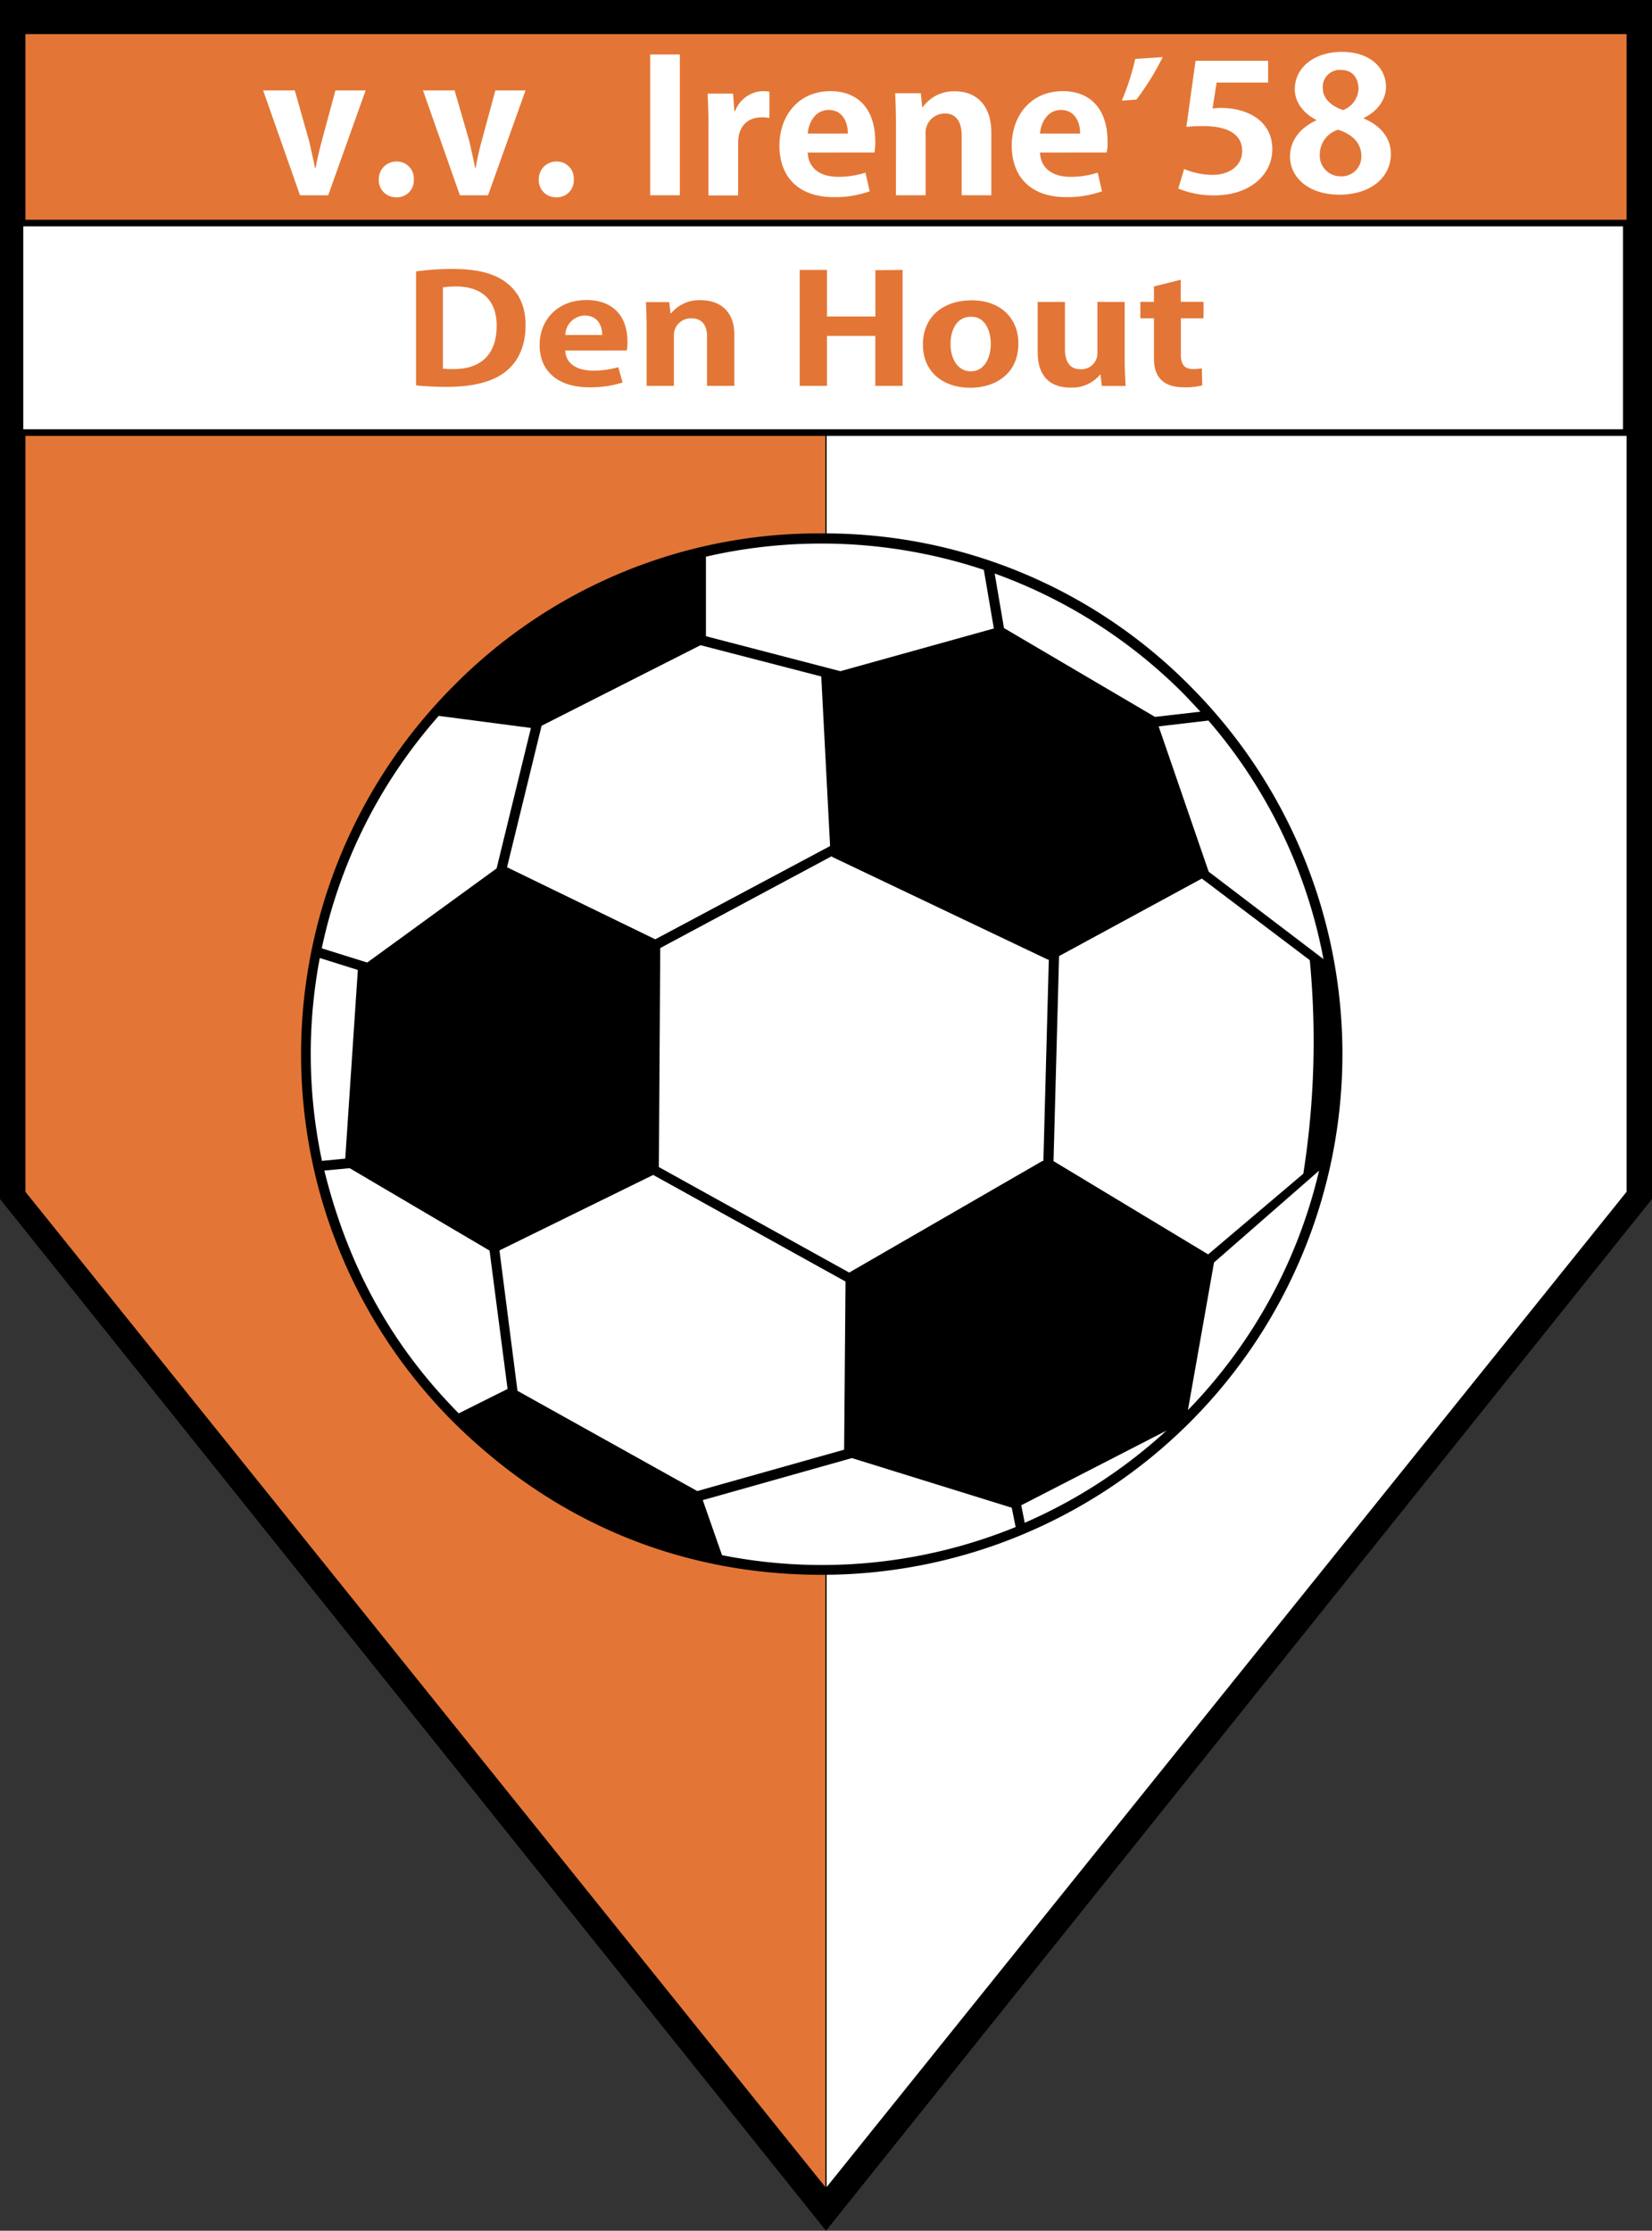 <svg xmlns="http://www.w3.org/2000/svg" viewBox="0 0 283.46 382.74"><rect x="0" y="0" width="283.46" height="382.74" fill="#333333" stroke="none"/><defs><style>.cls-1,.cls-2,.cls-3,.cls-4{fill-rule:evenodd;}.cls-2,.cls-6{fill:#e37636;}.cls-2,.cls-3,.cls-4{stroke:#000;stroke-linecap:round;stroke-linejoin:round;}.cls-2,.cls-3{stroke-width:0.22px;}.cls-3,.cls-4,.cls-5{fill:#fff;}.cls-4{stroke-width:1.13px;}</style></defs><title>Middel 1</title><g id="Laag_2" data-name="Laag 2"><g id="Laag_1-2" data-name="Laag 1"><polygon class="cls-1" points="0 0 0 205.72 141.73 382.74 283.46 205.72 283.46 0 0 0 0 0"/><polygon class="cls-2" points="4.25 5.74 4.25 204.52 141.73 375.56 279.21 204.52 279.21 5.74 4.25 5.74 4.25 5.74"/><polygon class="cls-3" points="141.73 375.56 279.21 204.52 279.21 53.91 141.73 53.91 141.73 375.56 141.73 375.56"/><polygon class="cls-4" points="3.43 38.27 279.05 38.27 279.05 74.22 3.43 74.22 3.43 38.27 3.43 38.27"/><path class="cls-5" d="M230.1,12c2.17,0,3,1.63,3,3.27a4.09,4.09,0,0,1-2.65,3.62c-2-.69-3.48-1.95-3.48-3.78A2.91,2.91,0,0,1,230.1,12ZM230,30.25a3.54,3.54,0,0,1-3.54-3.77,4.43,4.43,0,0,1,3.13-4.22c2.27.7,4,2.17,4,4.5A3.38,3.38,0,0,1,230,30.25Zm4-10c2.65-1.32,3.82-3.43,3.82-5.35,0-3-2.44-6-7.6-6-4.5,0-8.05,2.51-8.05,6.44,0,2,1.28,4,3.68,5.23v.09c-2.61,1.2-4.5,3.3-4.5,6.23,0,3.4,3,6.51,8.49,6.51,5.16,0,8.81-2.8,8.81-7,0-3-2.1-5-4.65-6.07v-.07Zm-30.49,1.53a26.79,26.79,0,0,1,2.92-.15c4.4,0,6.71,1.53,6.71,4.25S210.74,30,208.1,30a12.68,12.68,0,0,1-4.92-1l-1,3.35a15.73,15.73,0,0,0,6.19,1.17c6.12,0,9.94-3.57,9.94-7.91,0-4.88-4.26-7.09-8.8-7.09a11,11,0,0,0-1.45.09l.69-4.44h8.84V10.43H205.14l-1.58,11.35ZM195,17.08A45.27,45.27,0,0,0,199.5,9.8l-4.71.31a41.3,41.3,0,0,1-2.31,7.16l2.55-.19Zm-16.55,5.84c.14-1.73,1.17-4.05,3.61-4.05s3.3,2.23,3.27,4.05Zm11.45,3.24a9.39,9.39,0,0,0,.14-1.86c0-5.65-3-8.66-7.67-8.66-5.6,0-8.77,4.33-8.77,9.35,0,5.44,3.37,8.83,9.29,8.83a17.57,17.57,0,0,0,6.19-1l-.73-3.2a15,15,0,0,1-4.67.72c-2.75,0-5.09-1.19-5.23-4.17Zm-31.67-7.79L158,16h-4.4c.07,1.55.13,3.21.13,5.26V33.5h5.09V23.09a3.31,3.31,0,0,1,3.27-3.62c2.17,0,2.92,1.69,2.92,3.83V33.5h5.09V22.8c0-4.9-2.71-7.13-6.22-7.13a6.53,6.53,0,0,0-5.54,2.7Zm-19.64,4.55c.14-1.73,1.17-4.05,3.61-4.05s3.31,2.23,3.27,4.05Zm11.45,3.24a9.39,9.39,0,0,0,.14-1.86c0-5.65-3-8.66-7.67-8.66-5.6,0-8.77,4.33-8.77,9.35,0,5.44,3.37,8.83,9.29,8.83a17.53,17.53,0,0,0,6.19-1l-.72-3.2a15.14,15.14,0,0,1-4.68.72c-2.75,0-5.09-1.19-5.23-4.17ZM126,19.06l-.21-3h-4.37c.07,1.57.14,3.3.14,5.47v12h5.09v-9c0-3,1.76-4.4,4.06-4.4a7.2,7.2,0,0,1,1.31.1V15.73a6.19,6.19,0,0,0-1.14-.09,5.25,5.25,0,0,0-4.74,3.42ZM116.65,33.5V9.35h-5.09V33.5Zm-21.2.35a2.88,2.88,0,0,0,3-3.07,2.9,2.9,0,0,0-3-3.07,3,3,0,0,0-3,3.07,2.91,2.91,0,0,0,3,3.07ZM82.63,24.23c-.41,1.58-.75,3-1,4.58h-.1c-.31-1.55-.65-3-1-4.58L78,15.51H72.58l6.33,18h4.83l6.43-18H85l-2.36,8.72ZM68,33.85a2.88,2.88,0,0,0,3-3.07,2.9,2.9,0,0,0-3-3.07,3,3,0,0,0-3,3.07,2.92,2.92,0,0,0,3,3.07ZM55.2,24.23c-.41,1.58-.75,3-1.05,4.58h-.1c-.31-1.55-.65-3-1-4.58l-2.47-8.72H45.15l6.33,18h4.83l6.43-18H57.56L55.2,24.23Z"/><path class="cls-6" d="M195.67,51.79v2.82H198v6.65c0,1.6.1,5.19,5.16,5.19a11.3,11.3,0,0,0,3.13-.33l-.07-2.92a9,9,0,0,1-1.51.12c-1.43,0-2.09-.72-2.09-2.45V54.61h3.89V51.79H202.6V48L198,49.15v2.64Zm-7.37,0v8.87a2.74,2.74,0,0,1-2.88,2.69c-1.93,0-2.69-1.37-2.69-3.54v-8h-4.68v8.59c0,4.32,2.28,6.1,5.63,6.1a6.24,6.24,0,0,0,5.06-2.2h.1l.22,1.92h4.08c-.06-1.22-.16-2.69-.16-4.4v-10ZM170,59c0,2.56-1.2,4.71-3.42,4.71s-3.48-2.12-3.48-4.68c0-2.2.92-4.68,3.51-4.68C169,54.3,170,56.7,170,59Zm-3.29-7.47c-4.78,0-8.35,2.74-8.35,7.58,0,4.68,3.41,7.42,8.16,7.42,3.92,0,8.22-2.12,8.22-7.6,0-4.37-3.1-7.4-8-7.4Zm-16.51-5.17v7.94H141.9V46.31h-4.68V66.2h4.68V57.64h8.29V66.2h4.68V46.31Zm-35.14,7.42-.23-1.94h-4c.06,1.27.12,2.64.12,4.33V66.2h4.68V57.62a2.89,2.89,0,0,1,3-3c2,0,2.69,1.4,2.69,3.16V66.2H126V57.38c0-4-2.5-5.87-5.73-5.87a6.2,6.2,0,0,0-5.09,2.22ZM97,57.48a3.42,3.42,0,0,1,3.33-3.34c2.3,0,3,1.84,3,3.34Zm10.54,2.66a7.55,7.55,0,0,0,.12-1.52c0-4.66-2.78-7.14-7-7.14-5.16,0-8.07,3.57-8.07,7.71,0,4.47,3.1,7.26,8.54,7.26a18.14,18.14,0,0,0,5.7-.82L106.09,63a15.65,15.65,0,0,1-4.3.59c-2.53,0-4.68-1-4.81-3.44ZM76,49.31a14.21,14.21,0,0,1,2.22-.16c4.33,0,7,2.23,7,6.73,0,5.22-3,7.47-7.43,7.44A14.32,14.32,0,0,1,76,63.25V49.31ZM71.39,66.12a51.1,51.1,0,0,0,5.29.26c4.24,0,7.62-.8,9.83-2.43,1.87-1.38,3.67-3.86,3.67-8.13,0-3.59-1.36-6-3.67-7.6-2-1.37-4.77-2.07-8.82-2.07a43.61,43.61,0,0,0-6.3.42V66.12Z"/><path d="M141,91.52a88.17,88.17,0,0,1,63.18,26.16A89.35,89.35,0,0,1,141,270.2c-23.71,0-45.48-8.65-63.17-26.17a89.18,89.18,0,0,1-23.9-43.1c-.11-.47-.21-.94-.31-1.41a89.44,89.44,0,0,1,24.21-81.84A87.92,87.92,0,0,1,141,91.52Z"/><path class="cls-5" d="M200.23,245.42l-25,12.85.6,3a87.7,87.7,0,0,0,24.36-15.85Z"/><path class="cls-5" d="M226.31,200.88l-18,15.73-4.48,25.33a87.51,87.51,0,0,0,22.5-41.06Z"/><path class="cls-5" d="M207.34,123.63l-8.53,1,8.58,24.93,19.7,15a87.28,87.28,0,0,0-19.75-40.94Z"/><path class="cls-5" d="M121.13,95.47v13.69l23.06,6,26.34-7.33-1.72-10.06a88.35,88.35,0,0,0-47.68-2.26Z"/><path class="cls-5" d="M61.43,166.43l-6.56-2.06a88.31,88.31,0,0,0,.26,34.26l.11.55,4-.39,2.16-32.36Z"/><path class="cls-5" d="M75.3,122.81a87.41,87.41,0,0,0-20.09,39.9l7.8,2.44L85.21,149l5.89-24.1-15.8-2.07Z"/><path class="cls-5" d="M198.18,123l7.79-.89c-1-1.09-2-2.16-3-3.19a87.6,87.6,0,0,0-32.3-20.52l1.6,9.36L198.18,123Z"/><path class="cls-5" d="M207.3,215.22l16.33-13.84a146.54,146.54,0,0,0,1.11-36.64l-18.52-14-24.5,13.3-.95,35.18,26.53,16Z"/><path class="cls-5" d="M120.57,257.34l3.32,9.49A88,88,0,0,0,174.27,262l-.67-3.31-27.43-8.52-25.6,7.22Z"/><path class="cls-5" d="M60,200.43l-4.35.41c4,16.15,11.32,29.8,23.07,41.67l.14-.09,8.23-4.11L84,214.57,60,200.43Z"/><path class="cls-5" d="M142.82,147l-.14-.08-29.39,15.74-.24,37.58,32.66,18.1,33-19.06a.76.76,0,0,1,.32-.11l.93-34.48-.22-.07-37-17.62Z"/><path class="cls-5" d="M85.7,214.54l3.07,23.91a1,1,0,0,1,0,.17l30.87,17.21,25.2-7.1.24-28.85-33-18.29L85.7,214.54Z"/><path class="cls-5" d="M92.93,124.52,87,148.8l25.43,12.36,30-16-1.5-28.84a.69.69,0,0,1,0-.25l-20.73-5.37L92.93,124.52Z"/></g></g></svg>